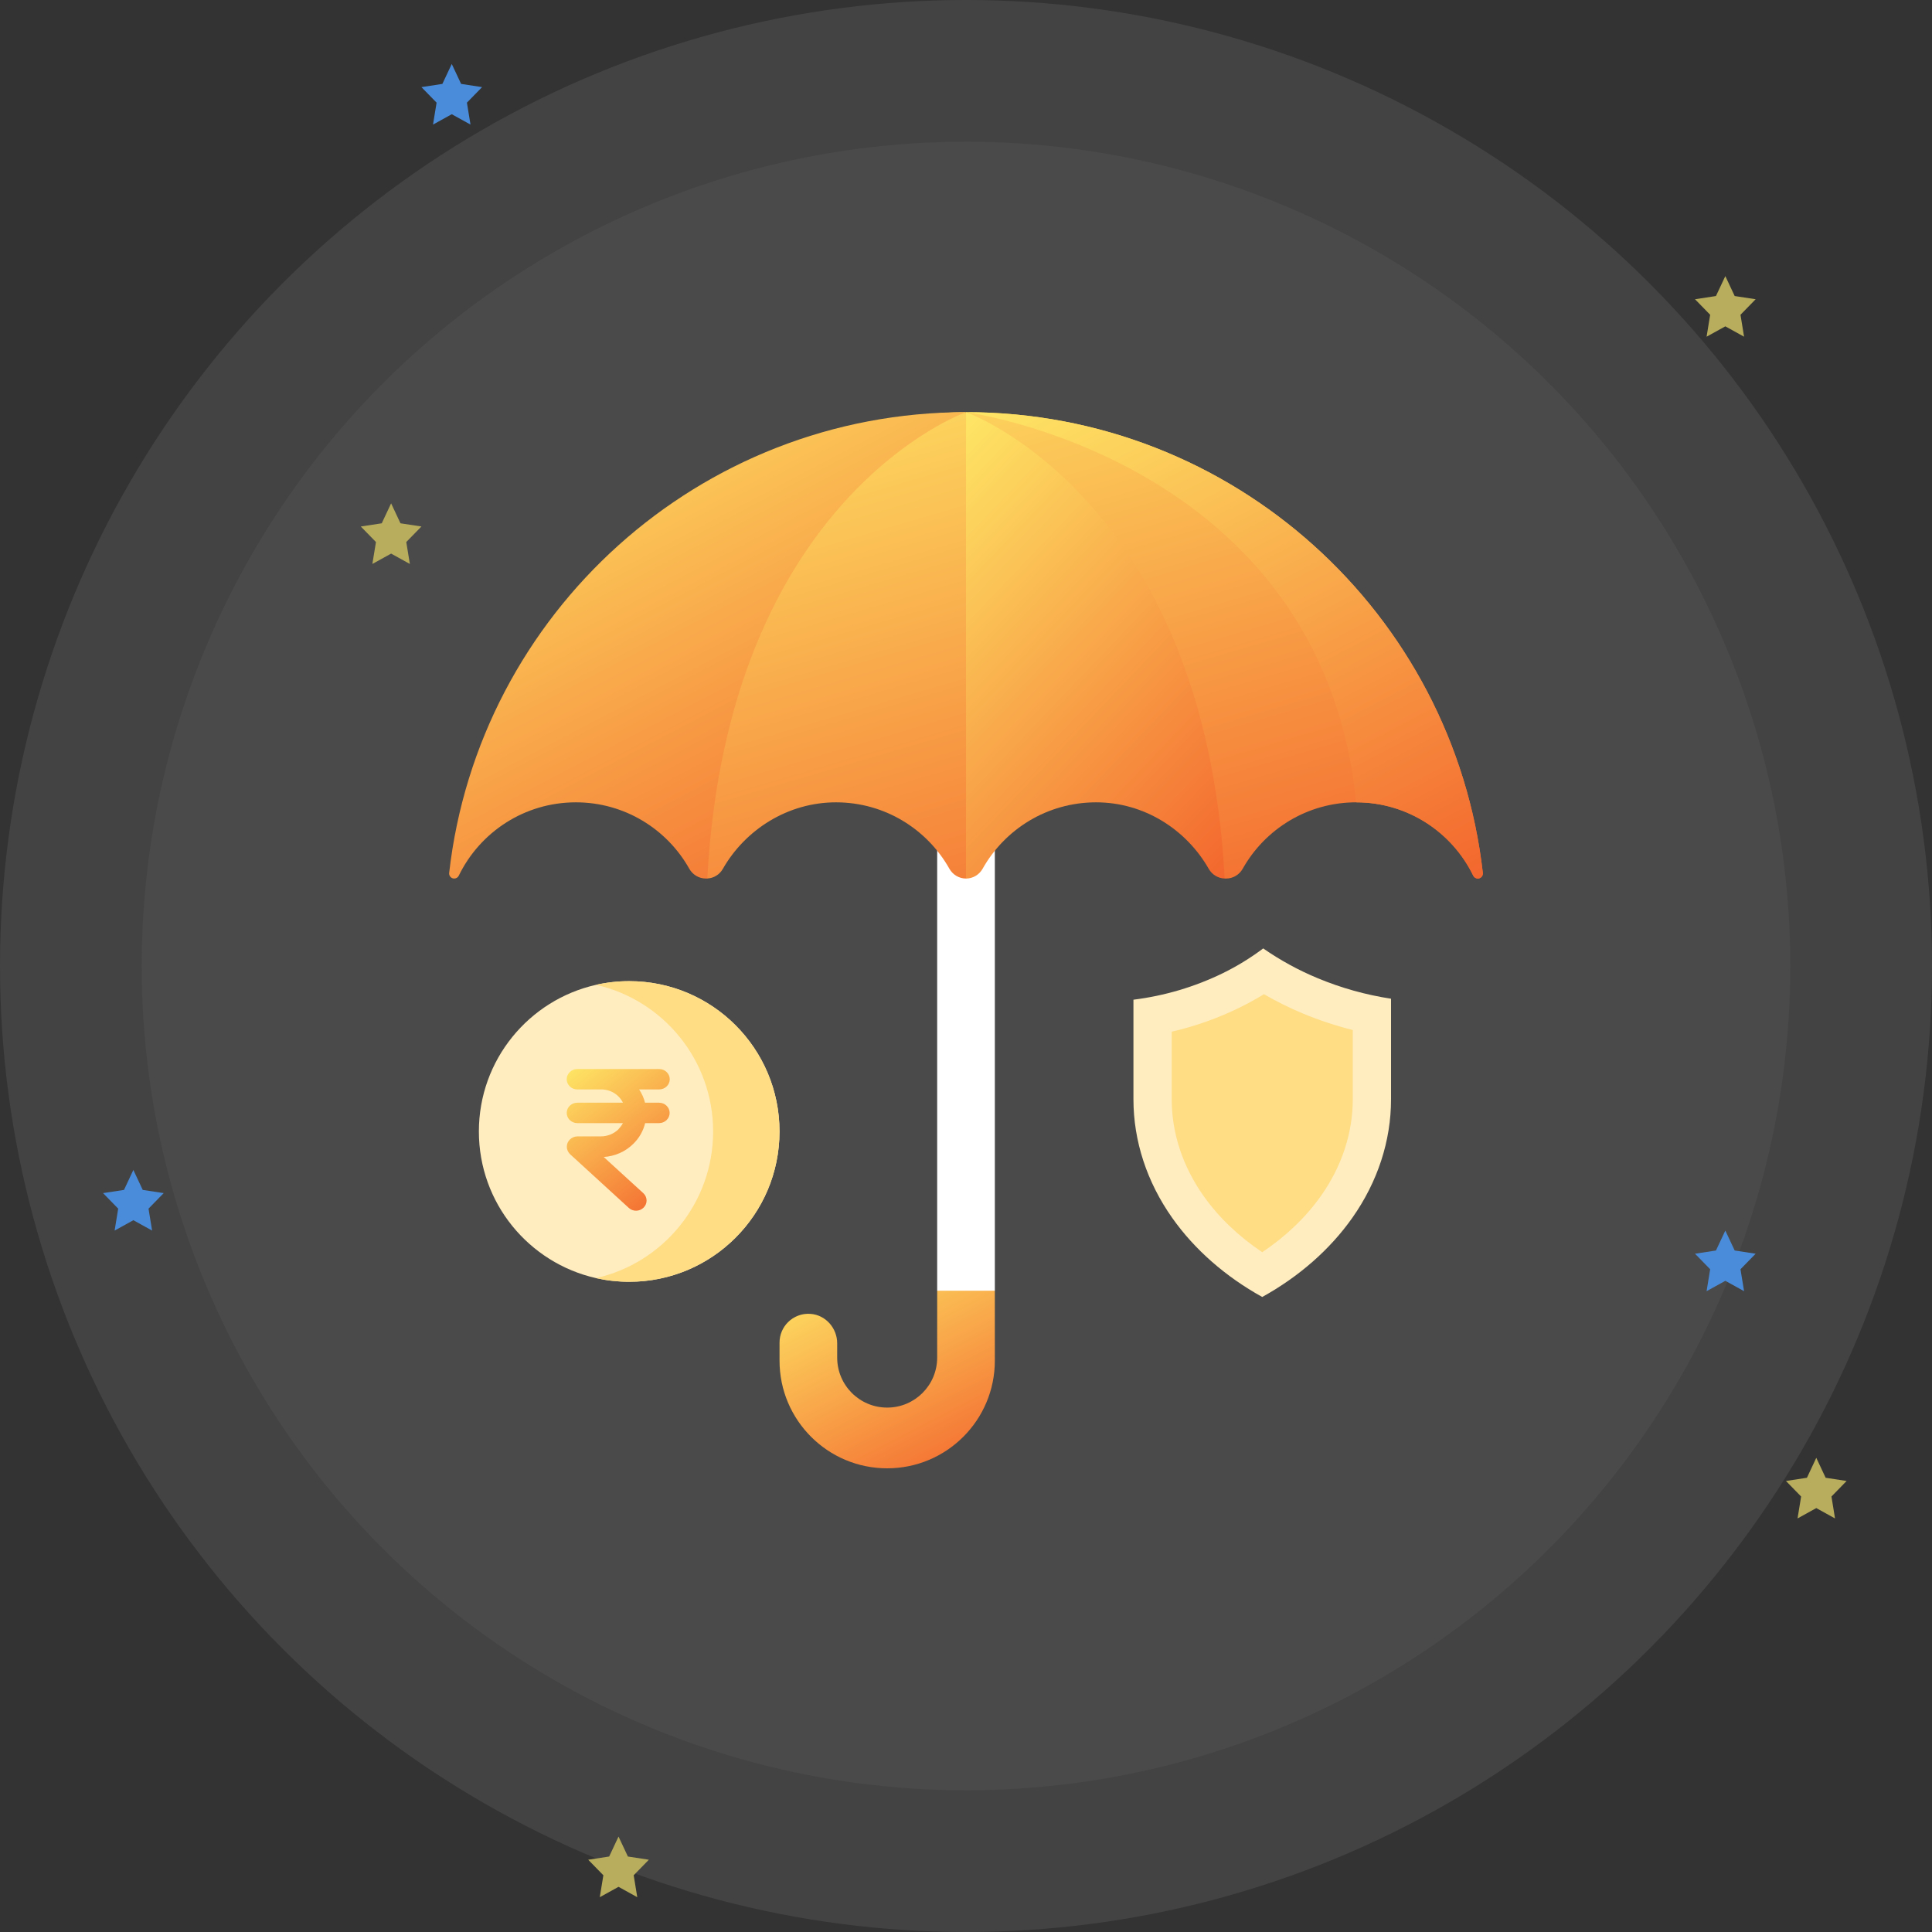 <svg width="150" height="150" viewBox="0 0 150 150" fill="none" xmlns="http://www.w3.org/2000/svg">
<rect x="0" y="0" width="150" height="150" fill="#333333" stroke="none"/>
<defs>
<linearGradient id="paint0_linear_1344_3021" x1="60.545" y1="96.528" x2="71.32" y2="117.343" gradientUnits="userSpaceOnUse">
<stop stop-color="#FFF46B"/>
<stop offset="1" stop-color="#F3652D"/>
</linearGradient>
<linearGradient id="paint1_linear_1344_3021" x1="44.011" y1="81.103" x2="53.51" y2="93.001" gradientUnits="userSpaceOnUse">
<stop stop-color="#FFF46B"/>
<stop offset="1" stop-color="#F3652D"/>
</linearGradient>
<linearGradient id="paint2_linear_1344_3021" x1="43.625" y1="25.757" x2="60.962" y2="84.797" gradientUnits="userSpaceOnUse">
<stop stop-color="#FFF46B"/>
<stop offset="1" stop-color="#F3652D"/>
</linearGradient>
<linearGradient id="paint3_linear_1344_3021" x1="34.924" y1="25.757" x2="61.288" y2="76.074" gradientUnits="userSpaceOnUse">
<stop stop-color="#FFF46B"/>
<stop offset="1" stop-color="#F3652D"/>
</linearGradient>
<linearGradient id="paint4_linear_1344_3021" x1="75.028" y1="25.757" x2="107.06" y2="56.353" gradientUnits="userSpaceOnUse">
<stop stop-color="#FFF46B"/>
<stop offset="1" stop-color="#F3652D"/>
</linearGradient>
<linearGradient id="paint5_linear_1344_3021" x1="75.055" y1="25.757" x2="101.42" y2="76.074" gradientUnits="userSpaceOnUse">
<stop stop-color="#FFF46B"/>
<stop offset="1" stop-color="#F3652D"/>
</linearGradient>
</defs>
<circle opacity="0.1" cx="75" cy="75" r="75" fill="#D9D9D9"/>
<circle opacity="0.05" cx="75" cy="75" r="64" fill="#D9D9D9"/>
<path d="M10.354 90.836L11.082 92.385L12.709 92.633L11.531 93.839L11.809 95.541L10.354 94.737L8.899 95.541L9.177 93.839L8 92.633L9.627 92.385L10.354 90.836Z" fill="#4A8CDA"/>
<path d="M30.366 39.08L31.093 40.629L32.72 40.877L31.543 42.083L31.821 43.785L30.366 42.981L28.911 43.785L29.189 42.083L28.012 40.877L29.639 40.629L30.366 39.08Z" fill="#B8AD5D"/>
<path d="M133.954 95.541L134.681 97.09L136.308 97.338L135.131 98.544L135.409 100.246L133.954 99.442L132.499 100.246L132.777 98.544L131.6 97.338L133.226 97.09L133.954 95.541Z" fill="#4A8CDA"/>
<path d="M141.016 113.186L141.744 114.734L143.371 114.983L142.194 116.189L142.471 117.891L141.016 117.087L139.561 117.891L139.839 116.189L138.662 114.983L140.289 114.734L141.016 113.186Z" fill="#B8AD5D"/>
<path d="M48.022 142.592L48.75 144.14L50.377 144.389L49.199 145.595L49.477 147.297L48.022 146.493L46.567 147.297L46.845 145.595L45.668 144.389L47.295 144.14L48.022 142.592Z" fill="#B8AD5D"/>
<path d="M133.954 21.436L134.681 22.984L136.308 23.233L135.131 24.439L135.409 26.141L133.954 25.337L132.499 26.141L132.777 24.439L131.6 23.233L133.226 22.984L133.954 21.436Z" fill="#B8AD5D"/>
<path d="M35.074 4.967L35.801 6.515L37.428 6.764L36.251 7.97L36.529 9.672L35.074 8.868L33.619 9.672L33.897 7.97L32.72 6.764L34.346 6.515L35.074 4.967Z" fill="#4A8CDA"/>
<path d="M72.762 100.211V105.402C72.762 107.548 71.025 109.285 68.882 109.285H68.88C66.736 109.285 64.999 107.548 64.999 105.402V104.299C64.999 103.112 64.1 102.087 62.916 102.007C62.237 101.961 61.618 102.219 61.178 102.657C60.773 103.062 60.523 103.622 60.523 104.24V105.641C60.523 110.258 64.265 114 68.881 114C73.497 114 77.239 110.258 77.239 105.641V100.211L75.001 99.098L72.762 100.211Z" fill="url(#paint0_linear_1344_3021)"/>
<path d="M72.762 55.277H77.239V100.211H72.762V55.277Z" fill="white"/>
<path d="M60.522 87.848C60.522 94.293 55.297 99.518 48.852 99.518C47.965 99.518 47.102 99.42 46.274 99.232C41.068 98.059 37.18 93.407 37.18 87.848C37.18 82.289 41.068 77.636 46.274 76.462C47.102 76.274 47.965 76.176 48.852 76.176C55.297 76.176 60.522 81.402 60.522 87.848Z" fill="#FFEDC0"/>
<path d="M51.171 85.614H50.08C49.99 85.249 49.834 84.901 49.62 84.584H51.171C51.631 84.584 52 84.228 52 83.792C52 83.356 51.631 83 51.179 83H44.821C44.369 83 44 83.356 44 83.792C44 84.228 44.369 84.584 44.821 84.584H46.642C47.372 84.568 48.053 84.972 48.365 85.614H44.821C44.369 85.614 44 85.97 44 86.406C44 86.842 44.369 87.198 44.821 87.198H48.365C48.267 87.38 48.135 87.546 47.996 87.697C47.635 88.038 47.151 88.228 46.65 88.228H44.829C44.369 88.236 44 88.6 44.008 89.043C44.008 89.257 44.107 89.463 44.263 89.614L48.808 93.772C49.128 94.081 49.653 94.073 49.965 93.764C50.285 93.455 50.277 92.948 49.957 92.647C49.949 92.64 49.941 92.632 49.932 92.624L46.872 89.828C47.733 89.772 48.537 89.424 49.145 88.83C49.612 88.386 49.941 87.816 50.088 87.198H51.171C51.623 87.198 51.992 86.842 51.992 86.406C51.992 85.97 51.623 85.614 51.171 85.614Z" fill="url(#paint1_linear_1344_3021)"/>
<path d="M60.521 87.848C60.521 94.293 55.296 99.518 48.851 99.518C47.965 99.518 47.102 99.42 46.273 99.232C51.478 98.059 55.366 93.407 55.366 87.848C55.366 82.289 51.478 77.636 46.273 76.462C47.102 76.274 47.965 76.176 48.851 76.176C55.296 76.176 60.521 81.402 60.521 87.848Z" fill="#FFDD85"/>
<path d="M114.735 68.21C114.582 68.21 114.446 68.121 114.379 67.984C112.743 64.614 109.289 62.293 105.293 62.293C101.51 62.293 98.213 64.372 96.483 67.45C96.22 67.917 95.73 68.21 95.194 68.21H95.131C95.116 68.21 95.1 68.21 95.085 68.208C95.085 68.208 88.777 60.103 85.042 60.103C81.259 60.103 75 68.21 75 68.21C74.733 68.21 74.476 68.136 74.254 68.005C74.031 67.874 73.843 67.683 73.711 67.45C71.982 64.372 68.686 62.293 64.905 62.293C61.183 62.293 57.872 64.395 56.121 67.46C55.872 67.9 55.418 68.181 54.916 68.206C54.891 68.21 48.492 59.562 44.711 59.562C39.082 59.562 54.255 32 75 32C95.745 32 112.836 47.64 115.128 67.771C115.154 68.005 114.97 68.21 114.735 68.21Z" fill="url(#paint2_linear_1344_3021)"/>
<path d="M75 32C75 32 56.509 38.522 54.916 68.206C54.891 68.21 54.864 68.21 54.839 68.21H54.806C54.271 68.21 53.78 67.917 53.517 67.45C51.788 64.372 48.492 62.293 44.711 62.293C40.711 62.293 37.258 64.614 35.621 67.984C35.555 68.121 35.418 68.21 35.265 68.21C35.046 68.21 34.87 68.03 34.87 67.816C34.87 67.8 34.871 67.786 34.873 67.771C37.164 47.64 54.256 32 75 32Z" fill="url(#paint3_linear_1344_3021)"/>
<path d="M95.085 68.208C94.571 68.193 94.104 67.909 93.848 67.46C92.102 64.4 88.834 62.293 85.099 62.293C81.316 62.293 78.019 64.372 76.289 67.45C76.026 67.917 75.536 68.21 75.001 68.21V32C75.001 32 93.492 38.522 95.085 68.208Z" fill="url(#paint4_linear_1344_3021)"/>
<path d="M114.735 68.21C114.582 68.21 114.446 68.121 114.38 67.984C112.743 64.614 109.289 62.293 105.294 62.293C102.603 35.686 75.001 32 75.001 32C95.745 32 112.836 47.64 115.128 67.771C115.154 68.005 114.97 68.21 114.735 68.21Z" fill="url(#paint5_linear_1344_3021)"/>
<path d="M98 100.697C95.139 99.113 92.739 97.008 91.01 94.556C89.041 91.765 88 88.581 88 85.348V77.616C90.417 77.316 92.768 76.618 94.957 75.55C96.053 75.01 97.097 74.369 98.075 73.635C99.402 74.557 100.824 75.334 102.317 75.952C104.14 76.709 106.048 77.242 108 77.54V85.348C108 88.581 106.959 91.765 104.99 94.556C103.261 97.008 100.861 99.113 98 100.697Z" fill="#FFEDC0"/>
<path d="M98 97.222C96.164 95.993 94.605 94.5 93.437 92.845C91.823 90.557 90.97 87.965 90.97 85.348V80.099C92.805 79.677 94.584 79.044 96.273 78.213C96.909 77.899 97.528 77.557 98.129 77.188C99.111 77.756 100.128 78.259 101.176 78.695C102.427 79.215 103.715 79.64 105.03 79.968V85.348C105.03 87.965 104.177 90.557 102.563 92.845C101.395 94.5 99.836 95.993 98 97.222Z" fill="#FFDD85"/>

</svg>

